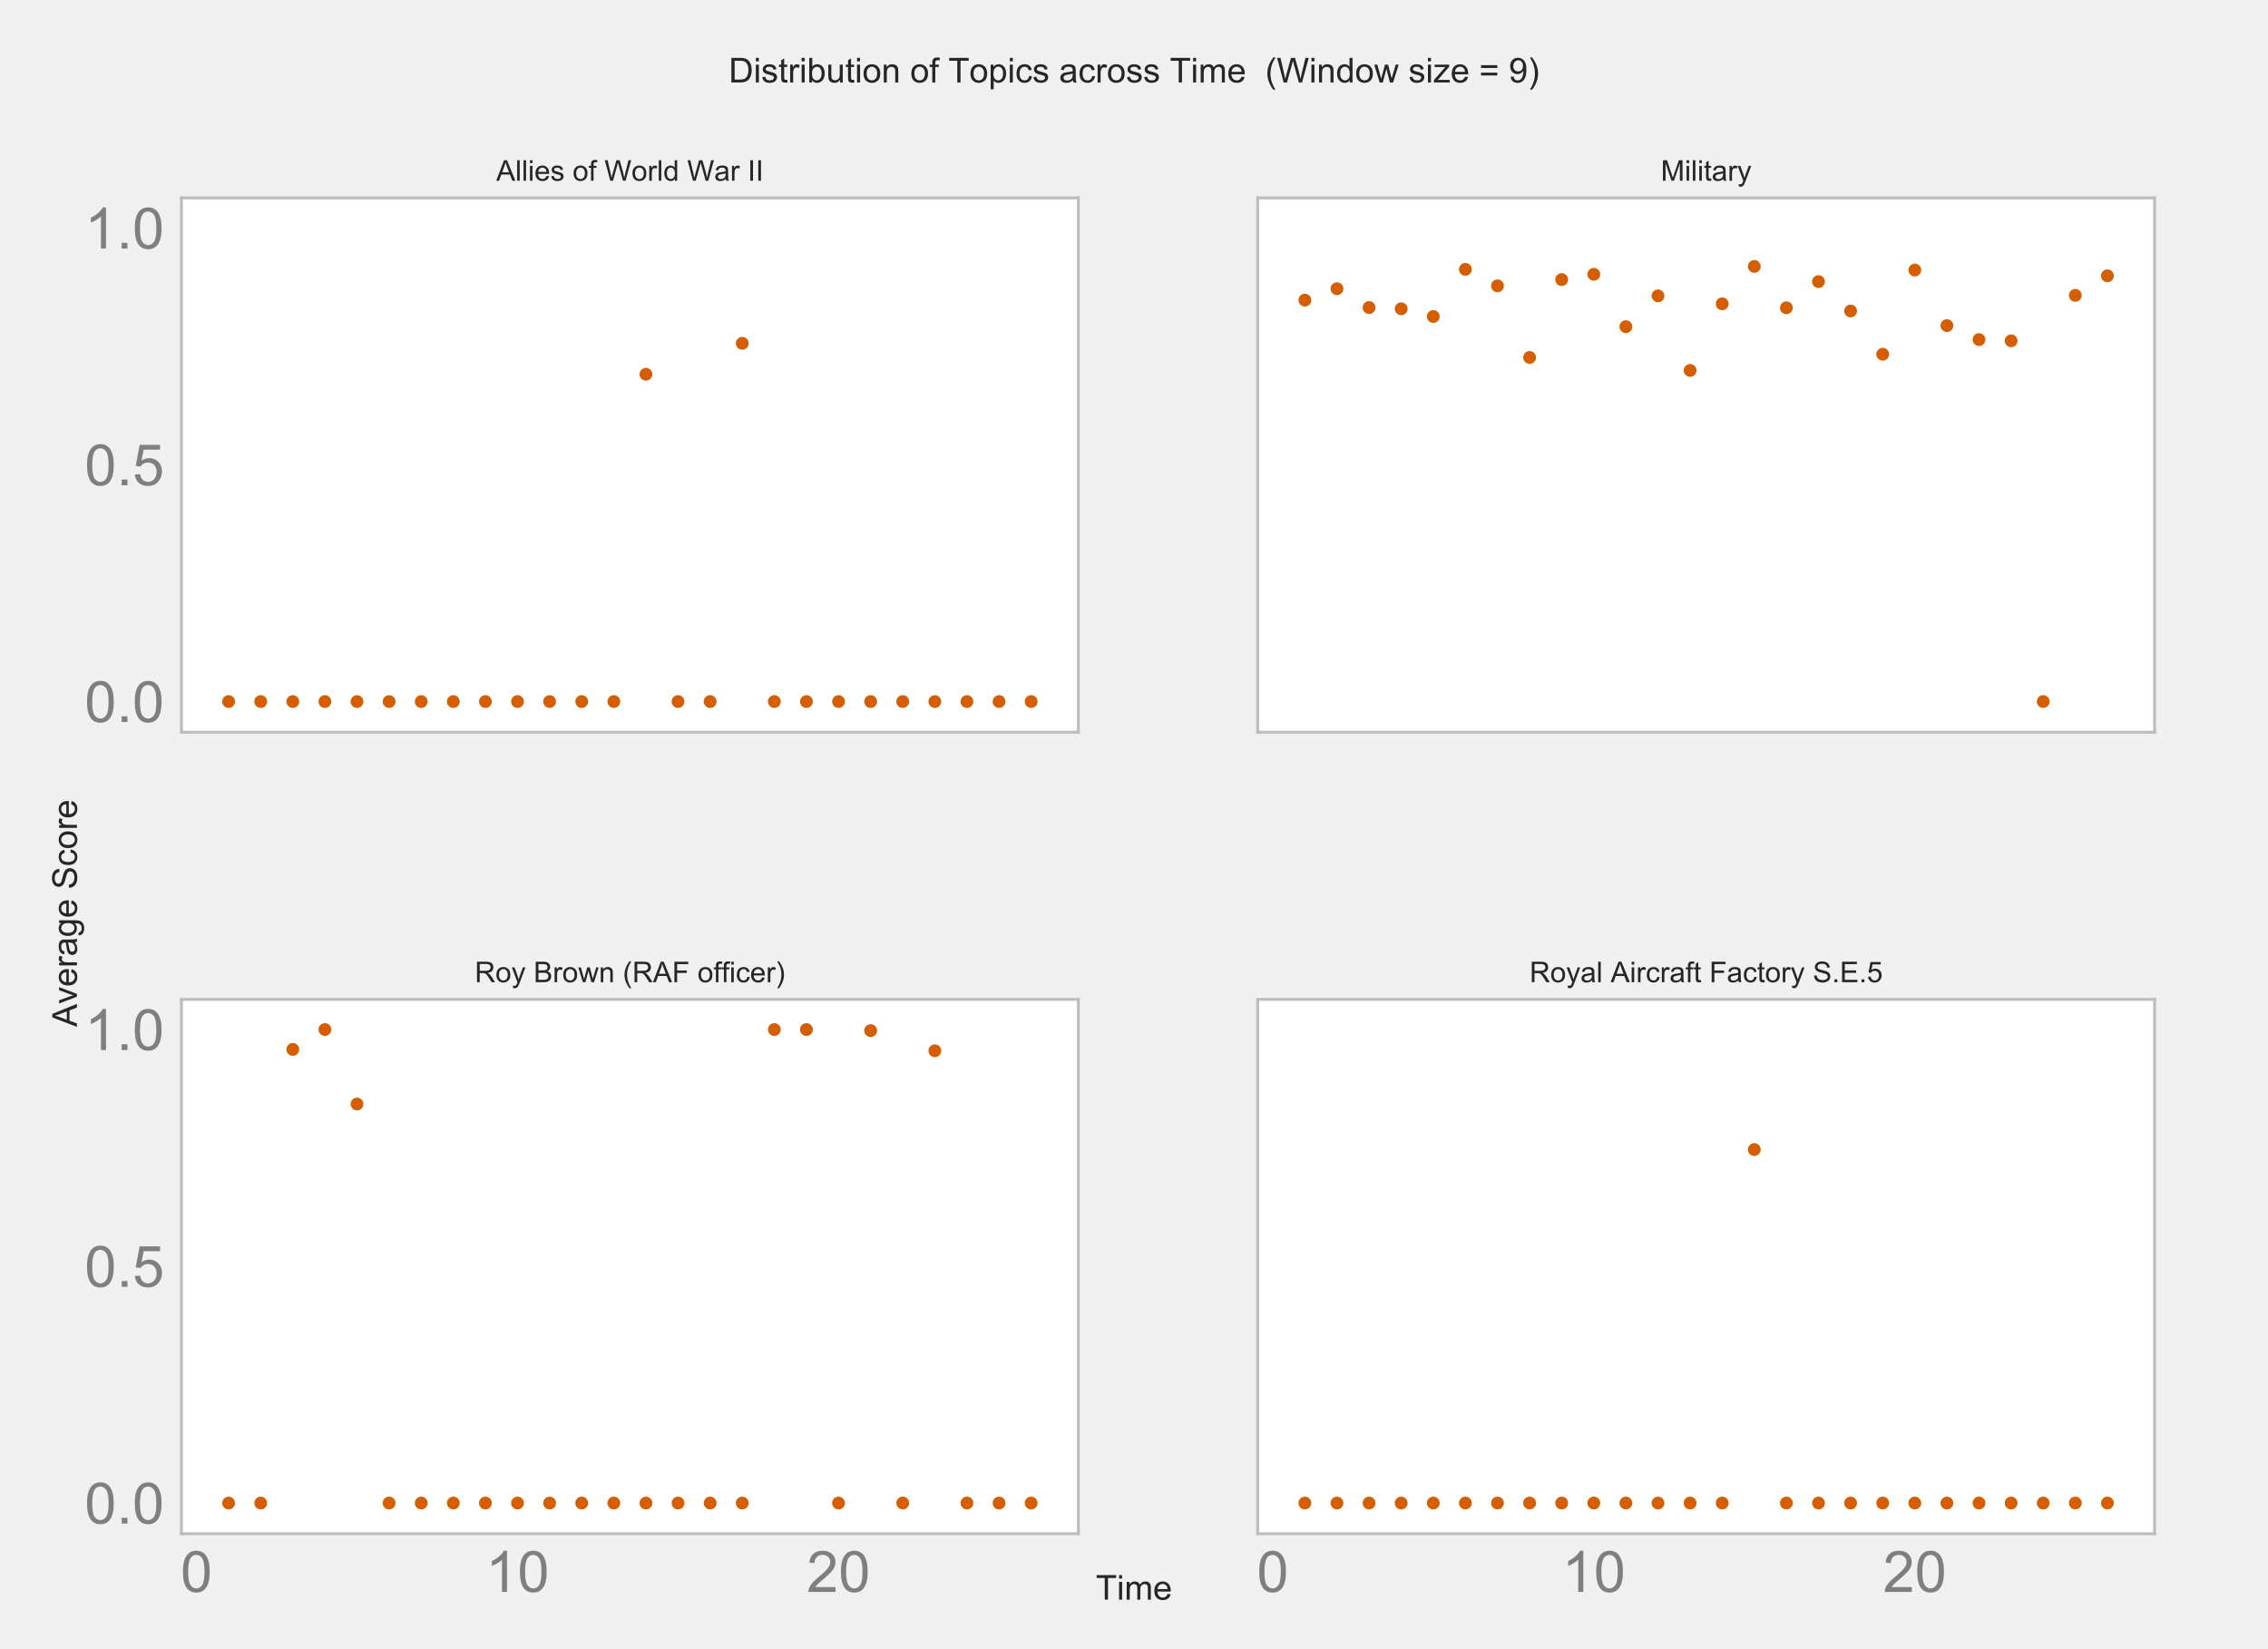 <?xml version="1.0" encoding="utf-8" standalone="no"?>
<!DOCTYPE svg PUBLIC "-//W3C//DTD SVG 1.1//EN"
  "http://www.w3.org/Graphics/SVG/1.1/DTD/svg11.dtd">
<!-- Created with matplotlib (http://matplotlib.org/) -->
<svg height="576pt" version="1.1" viewBox="0 0 792 576" width="792pt" xmlns="http://www.w3.org/2000/svg" xmlns:xlink="http://www.w3.org/1999/xlink">
 <defs>
  <style type="text/css">
*{stroke-linecap:butt;stroke-linejoin:round;}
  </style>
 </defs>
 <g id="figure_1">
  <g id="patch_1">
   <path d="M 0 576 
L 792 576 
L 792 0 
L 0 0 
z
" style="fill:#f0f0f0;"/>
  </g>
  <g id="axes_1">
   <g id="patch_2">
    <path d="M 63.36 255.744 
L 376.56 255.744 
L 376.56 69.12 
L 63.36 69.12 
z
" style="fill:#ffffff;"/>
   </g>
   <g id="matplotlib.axis_1">
    <g id="xtick_1">
     <g id="line2d_1">
      <path clip-path="url(#pecbc3242b1)" d="M 68.622 255.744 
L 68.622 69.12 
" style="fill:none;stroke:#ffffff;stroke-width:1.4;"/>
     </g>
     <g id="line2d_2"/>
    </g>
    <g id="xtick_2">
     <g id="line2d_3">
      <path clip-path="url(#pecbc3242b1)" d="M 180.724 255.744 
L 180.724 69.12 
" style="fill:none;stroke:#ffffff;stroke-width:1.4;"/>
     </g>
     <g id="line2d_4"/>
    </g>
    <g id="xtick_3">
     <g id="line2d_5">
      <path clip-path="url(#pecbc3242b1)" d="M 292.826 255.744 
L 292.826 69.12 
" style="fill:none;stroke:#ffffff;stroke-width:1.4;"/>
     </g>
     <g id="line2d_6"/>
    </g>
   </g>
   <g id="matplotlib.axis_2">
    <g id="ytick_1">
     <g id="line2d_7">
      <path clip-path="url(#pecbc3242b1)" d="M 63.36 245.027 
L 376.56 245.027 
" style="fill:none;stroke:#ffffff;stroke-width:1.4;"/>
     </g>
     <g id="line2d_8"/>
     <g id="text_1">
      <!-- 0.0 -->
      <defs>
       <path d="M 4.156 35.297 
Q 4.156 48 6.766 55.734 
Q 9.375 63.484 14.516 67.672 
Q 19.672 71.875 27.484 71.875 
Q 33.25 71.875 37.594 69.547 
Q 41.938 67.234 44.766 62.859 
Q 47.609 58.5 49.219 52.219 
Q 50.828 45.953 50.828 35.297 
Q 50.828 22.703 48.234 14.969 
Q 45.656 7.234 40.5 3 
Q 35.359 -1.219 27.484 -1.219 
Q 17.141 -1.219 11.234 6.203 
Q 4.156 15.141 4.156 35.297 
z
M 13.188 35.297 
Q 13.188 17.672 17.312 11.828 
Q 21.438 6 27.484 6 
Q 33.547 6 37.672 11.859 
Q 41.797 17.719 41.797 35.297 
Q 41.797 52.984 37.672 58.781 
Q 33.547 64.594 27.391 64.594 
Q 21.344 64.594 17.719 59.469 
Q 13.188 52.938 13.188 35.297 
z
" id="ArialMT-30"/>
       <path d="M 9.078 0 
L 9.078 10.016 
L 19.094 10.016 
L 19.094 0 
z
" id="ArialMT-2e"/>
      </defs>
      <g style="fill:#7f7f7f;" transform="translate(29.56 252.185)scale(0.2 -0.2)">
       <use xlink:href="#ArialMT-30"/>
       <use x="55.615" xlink:href="#ArialMT-2e"/>
       <use x="83.398" xlink:href="#ArialMT-30"/>
      </g>
     </g>
    </g>
    <g id="ytick_2">
     <g id="line2d_9">
      <path clip-path="url(#pecbc3242b1)" d="M 63.36 162.341 
L 376.56 162.341 
" style="fill:none;stroke:#ffffff;stroke-width:1.4;"/>
     </g>
     <g id="line2d_10"/>
     <g id="text_2">
      <!-- 0.5 -->
      <defs>
       <path d="M 4.156 18.75 
L 13.375 19.531 
Q 14.406 12.797 18.141 9.391 
Q 21.875 6 27.156 6 
Q 33.5 6 37.891 10.781 
Q 42.281 15.578 42.281 23.484 
Q 42.281 31 38.062 35.344 
Q 33.844 39.703 27 39.703 
Q 22.75 39.703 19.328 37.766 
Q 15.922 35.844 13.969 32.766 
L 5.719 33.844 
L 12.641 70.609 
L 48.25 70.609 
L 48.25 62.203 
L 19.672 62.203 
L 15.828 42.969 
Q 22.266 47.469 29.344 47.469 
Q 38.719 47.469 45.156 40.969 
Q 51.609 34.469 51.609 24.266 
Q 51.609 14.547 45.953 7.469 
Q 39.062 -1.219 27.156 -1.219 
Q 17.391 -1.219 11.203 4.25 
Q 5.031 9.719 4.156 18.75 
z
" id="ArialMT-35"/>
      </defs>
      <g style="fill:#7f7f7f;" transform="translate(29.56 169.499)scale(0.2 -0.2)">
       <use xlink:href="#ArialMT-30"/>
       <use x="55.615" xlink:href="#ArialMT-2e"/>
       <use x="83.398" xlink:href="#ArialMT-35"/>
      </g>
     </g>
    </g>
    <g id="ytick_3">
     <g id="line2d_11">
      <path clip-path="url(#pecbc3242b1)" d="M 63.36 79.654 
L 376.56 79.654 
" style="fill:none;stroke:#ffffff;stroke-width:1.4;"/>
     </g>
     <g id="line2d_12"/>
     <g id="text_3">
      <!-- 1.0 -->
      <defs>
       <path d="M 37.25 0 
L 28.469 0 
L 28.469 56 
Q 25.297 52.984 20.141 49.953 
Q 14.984 46.922 10.891 45.406 
L 10.891 53.906 
Q 18.266 57.375 23.781 62.297 
Q 29.297 67.234 31.594 71.875 
L 37.25 71.875 
z
" id="ArialMT-31"/>
      </defs>
      <g style="fill:#7f7f7f;" transform="translate(29.56 86.812)scale(0.2 -0.2)">
       <use xlink:href="#ArialMT-31"/>
       <use x="55.615" xlink:href="#ArialMT-2e"/>
       <use x="83.398" xlink:href="#ArialMT-30"/>
      </g>
     </g>
    </g>
   </g>
   <g id="PathCollection_1">
    <defs>
     <path d="M 0 2.236 
C 0.593 2.236 1.162 2 1.581 1.581 
C 2 1.162 2.236 0.593 2.236 0 
C 2.236 -0.593 2 -1.162 1.581 -1.581 
C 1.162 -2 0.593 -2.236 0 -2.236 
C -0.593 -2.236 -1.162 -2 -1.581 -1.581 
C -2 -1.162 -2.236 -0.593 -2.236 0 
C -2.236 0.593 -2 1.162 -1.581 1.581 
C -1.162 2 -0.593 2.236 0 2.236 
z
" id="C0_0_36c76e0eab"/>
    </defs>
    <g clip-path="url(#pecbc3242b1)">
     <use style="fill:#d55e00;" x="79.832" xlink:href="#C0_0_36c76e0eab" y="245.027"/>
    </g>
    <g clip-path="url(#pecbc3242b1)">
     <use style="fill:#d55e00;" x="91.043" xlink:href="#C0_0_36c76e0eab" y="245.027"/>
    </g>
    <g clip-path="url(#pecbc3242b1)">
     <use style="fill:#d55e00;" x="102.253" xlink:href="#C0_0_36c76e0eab" y="245.027"/>
    </g>
    <g clip-path="url(#pecbc3242b1)">
     <use style="fill:#d55e00;" x="113.463" xlink:href="#C0_0_36c76e0eab" y="245.027"/>
    </g>
    <g clip-path="url(#pecbc3242b1)">
     <use style="fill:#d55e00;" x="124.673" xlink:href="#C0_0_36c76e0eab" y="245.027"/>
    </g>
    <g clip-path="url(#pecbc3242b1)">
     <use style="fill:#d55e00;" x="135.883" xlink:href="#C0_0_36c76e0eab" y="245.027"/>
    </g>
    <g clip-path="url(#pecbc3242b1)">
     <use style="fill:#d55e00;" x="147.094" xlink:href="#C0_0_36c76e0eab" y="245.027"/>
    </g>
    <g clip-path="url(#pecbc3242b1)">
     <use style="fill:#d55e00;" x="158.304" xlink:href="#C0_0_36c76e0eab" y="245.027"/>
    </g>
    <g clip-path="url(#pecbc3242b1)">
     <use style="fill:#d55e00;" x="169.514" xlink:href="#C0_0_36c76e0eab" y="245.027"/>
    </g>
    <g clip-path="url(#pecbc3242b1)">
     <use style="fill:#d55e00;" x="180.724" xlink:href="#C0_0_36c76e0eab" y="245.027"/>
    </g>
    <g clip-path="url(#pecbc3242b1)">
     <use style="fill:#d55e00;" x="191.934" xlink:href="#C0_0_36c76e0eab" y="245.027"/>
    </g>
    <g clip-path="url(#pecbc3242b1)">
     <use style="fill:#d55e00;" x="203.145" xlink:href="#C0_0_36c76e0eab" y="245.027"/>
    </g>
    <g clip-path="url(#pecbc3242b1)">
     <use style="fill:#d55e00;" x="214.355" xlink:href="#C0_0_36c76e0eab" y="245.027"/>
    </g>
    <g clip-path="url(#pecbc3242b1)">
     <use style="fill:#d55e00;" x="225.565" xlink:href="#C0_0_36c76e0eab" y="130.705"/>
    </g>
    <g clip-path="url(#pecbc3242b1)">
     <use style="fill:#d55e00;" x="236.775" xlink:href="#C0_0_36c76e0eab" y="245.027"/>
    </g>
    <g clip-path="url(#pecbc3242b1)">
     <use style="fill:#d55e00;" x="247.986" xlink:href="#C0_0_36c76e0eab" y="245.027"/>
    </g>
    <g clip-path="url(#pecbc3242b1)">
     <use style="fill:#d55e00;" x="259.196" xlink:href="#C0_0_36c76e0eab" y="119.906"/>
    </g>
    <g clip-path="url(#pecbc3242b1)">
     <use style="fill:#d55e00;" x="270.406" xlink:href="#C0_0_36c76e0eab" y="245.027"/>
    </g>
    <g clip-path="url(#pecbc3242b1)">
     <use style="fill:#d55e00;" x="281.616" xlink:href="#C0_0_36c76e0eab" y="245.027"/>
    </g>
    <g clip-path="url(#pecbc3242b1)">
     <use style="fill:#d55e00;" x="292.826" xlink:href="#C0_0_36c76e0eab" y="245.027"/>
    </g>
    <g clip-path="url(#pecbc3242b1)">
     <use style="fill:#d55e00;" x="304.037" xlink:href="#C0_0_36c76e0eab" y="245.027"/>
    </g>
    <g clip-path="url(#pecbc3242b1)">
     <use style="fill:#d55e00;" x="315.247" xlink:href="#C0_0_36c76e0eab" y="245.027"/>
    </g>
    <g clip-path="url(#pecbc3242b1)">
     <use style="fill:#d55e00;" x="326.457" xlink:href="#C0_0_36c76e0eab" y="245.027"/>
    </g>
    <g clip-path="url(#pecbc3242b1)">
     <use style="fill:#d55e00;" x="337.667" xlink:href="#C0_0_36c76e0eab" y="245.027"/>
    </g>
    <g clip-path="url(#pecbc3242b1)">
     <use style="fill:#d55e00;" x="348.877" xlink:href="#C0_0_36c76e0eab" y="245.027"/>
    </g>
    <g clip-path="url(#pecbc3242b1)">
     <use style="fill:#d55e00;" x="360.088" xlink:href="#C0_0_36c76e0eab" y="245.027"/>
    </g>
   </g>
   <g id="patch_3">
    <path d="M 63.36 255.744 
L 63.36 69.12 
" style="fill:none;stroke:#bcbcbc;stroke-linecap:square;stroke-linejoin:miter;"/>
   </g>
   <g id="patch_4">
    <path d="M 376.56 255.744 
L 376.56 69.12 
" style="fill:none;stroke:#bcbcbc;stroke-linecap:square;stroke-linejoin:miter;"/>
   </g>
   <g id="patch_5">
    <path d="M 63.36 255.744 
L 376.56 255.744 
" style="fill:none;stroke:#bcbcbc;stroke-linecap:square;stroke-linejoin:miter;"/>
   </g>
   <g id="patch_6">
    <path d="M 63.36 69.12 
L 376.56 69.12 
" style="fill:none;stroke:#bcbcbc;stroke-linecap:square;stroke-linejoin:miter;"/>
   </g>
   <g id="text_4">
    <!-- Allies of World War II -->
    <defs>
     <path d="M -0.141 0 
L 27.344 71.578 
L 37.547 71.578 
L 66.844 0 
L 56.062 0 
L 47.703 21.688 
L 17.781 21.688 
L 9.906 0 
z
M 20.516 29.391 
L 44.781 29.391 
L 37.312 49.219 
Q 33.891 58.25 32.234 64.062 
Q 30.859 57.172 28.375 50.391 
z
" id="ArialMT-41"/>
     <path d="M 6.391 0 
L 6.391 71.578 
L 15.188 71.578 
L 15.188 0 
z
" id="ArialMT-6c"/>
     <path d="M 6.641 61.469 
L 6.641 71.578 
L 15.438 71.578 
L 15.438 61.469 
z
M 6.641 0 
L 6.641 51.859 
L 15.438 51.859 
L 15.438 0 
z
" id="ArialMT-69"/>
     <path d="M 42.094 16.703 
L 51.172 15.578 
Q 49.031 7.625 43.219 3.219 
Q 37.406 -1.172 28.375 -1.172 
Q 17 -1.172 10.328 5.828 
Q 3.656 12.844 3.656 25.484 
Q 3.656 38.578 10.391 45.797 
Q 17.141 53.031 27.875 53.031 
Q 38.281 53.031 44.875 45.953 
Q 51.469 38.875 51.469 26.031 
Q 51.469 25.25 51.422 23.688 
L 12.75 23.688 
Q 13.234 15.141 17.578 10.594 
Q 21.922 6.062 28.422 6.062 
Q 33.25 6.062 36.672 8.594 
Q 40.094 11.141 42.094 16.703 
z
M 13.234 30.906 
L 42.188 30.906 
Q 41.609 37.453 38.875 40.719 
Q 34.672 45.797 27.984 45.797 
Q 21.922 45.797 17.797 41.75 
Q 13.672 37.703 13.234 30.906 
z
" id="ArialMT-65"/>
     <path d="M 3.078 15.484 
L 11.766 16.844 
Q 12.5 11.625 15.844 8.844 
Q 19.188 6.062 25.203 6.062 
Q 31.25 6.062 34.172 8.516 
Q 37.109 10.984 37.109 14.312 
Q 37.109 17.281 34.516 19 
Q 32.719 20.172 25.531 21.969 
Q 15.875 24.422 12.141 26.203 
Q 8.406 27.984 6.469 31.125 
Q 4.547 34.281 4.547 38.094 
Q 4.547 41.547 6.125 44.5 
Q 7.719 47.469 10.453 49.422 
Q 12.5 50.922 16.031 51.969 
Q 19.578 53.031 23.641 53.031 
Q 29.734 53.031 34.344 51.266 
Q 38.969 49.516 41.156 46.5 
Q 43.359 43.5 44.188 38.484 
L 35.594 37.312 
Q 35.016 41.312 32.203 43.547 
Q 29.391 45.797 24.266 45.797 
Q 18.219 45.797 15.625 43.797 
Q 13.031 41.797 13.031 39.109 
Q 13.031 37.406 14.109 36.031 
Q 15.188 34.625 17.484 33.688 
Q 18.797 33.203 25.25 31.453 
Q 34.578 28.953 38.25 27.359 
Q 41.938 25.781 44.031 22.75 
Q 46.141 19.734 46.141 15.234 
Q 46.141 10.844 43.578 6.953 
Q 41.016 3.078 36.172 0.953 
Q 31.344 -1.172 25.25 -1.172 
Q 15.141 -1.172 9.844 3.031 
Q 4.547 7.234 3.078 15.484 
z
" id="ArialMT-73"/>
     <path id="ArialMT-20"/>
     <path d="M 3.328 25.922 
Q 3.328 40.328 11.328 47.266 
Q 18.016 53.031 27.641 53.031 
Q 38.328 53.031 45.109 46.016 
Q 51.906 39.016 51.906 26.656 
Q 51.906 16.656 48.906 10.906 
Q 45.906 5.172 40.156 2 
Q 34.422 -1.172 27.641 -1.172 
Q 16.75 -1.172 10.031 5.812 
Q 3.328 12.797 3.328 25.922 
z
M 12.359 25.922 
Q 12.359 15.969 16.703 11.016 
Q 21.047 6.062 27.641 6.062 
Q 34.188 6.062 38.531 11.031 
Q 42.875 16.016 42.875 26.219 
Q 42.875 35.844 38.5 40.797 
Q 34.125 45.75 27.641 45.75 
Q 21.047 45.75 16.703 40.812 
Q 12.359 35.891 12.359 25.922 
z
" id="ArialMT-6f"/>
     <path d="M 8.688 0 
L 8.688 45.016 
L 0.922 45.016 
L 0.922 51.859 
L 8.688 51.859 
L 8.688 57.375 
Q 8.688 62.594 9.625 65.141 
Q 10.891 68.562 14.078 70.672 
Q 17.281 72.797 23.047 72.797 
Q 26.766 72.797 31.25 71.922 
L 29.938 64.266 
Q 27.203 64.75 24.75 64.75 
Q 20.75 64.75 19.094 63.031 
Q 17.438 61.328 17.438 56.641 
L 17.438 51.859 
L 27.547 51.859 
L 27.547 45.016 
L 17.438 45.016 
L 17.438 0 
z
" id="ArialMT-66"/>
     <path d="M 20.219 0 
L 1.219 71.578 
L 10.938 71.578 
L 21.828 24.656 
Q 23.578 17.281 24.859 10.016 
Q 27.594 21.484 28.078 23.25 
L 41.703 71.578 
L 53.125 71.578 
L 63.375 35.359 
Q 67.234 21.875 68.953 10.016 
Q 70.312 16.797 72.516 25.594 
L 83.734 71.578 
L 93.266 71.578 
L 73.641 0 
L 64.5 0 
L 49.422 54.547 
Q 47.516 61.375 47.172 62.938 
Q 46.047 58.016 45.062 54.547 
L 29.891 0 
z
" id="ArialMT-57"/>
     <path d="M 6.5 0 
L 6.5 51.859 
L 14.406 51.859 
L 14.406 44 
Q 17.438 49.516 20 51.266 
Q 22.562 53.031 25.641 53.031 
Q 30.078 53.031 34.672 50.203 
L 31.641 42.047 
Q 28.422 43.953 25.203 43.953 
Q 22.312 43.953 20.016 42.219 
Q 17.719 40.484 16.75 37.406 
Q 15.281 32.719 15.281 27.156 
L 15.281 0 
z
" id="ArialMT-72"/>
     <path d="M 40.234 0 
L 40.234 6.547 
Q 35.297 -1.172 25.734 -1.172 
Q 19.531 -1.172 14.328 2.25 
Q 9.125 5.672 6.266 11.797 
Q 3.422 17.922 3.422 25.875 
Q 3.422 33.641 6 39.969 
Q 8.594 46.297 13.766 49.656 
Q 18.953 53.031 25.344 53.031 
Q 30.031 53.031 33.688 51.047 
Q 37.359 49.078 39.656 45.906 
L 39.656 71.578 
L 48.391 71.578 
L 48.391 0 
z
M 12.453 25.875 
Q 12.453 15.922 16.641 10.984 
Q 20.844 6.062 26.562 6.062 
Q 32.328 6.062 36.344 10.766 
Q 40.375 15.484 40.375 25.141 
Q 40.375 35.797 36.266 40.766 
Q 32.172 45.75 26.172 45.75 
Q 20.312 45.75 16.375 40.969 
Q 12.453 36.188 12.453 25.875 
z
" id="ArialMT-64"/>
     <path d="M 40.438 6.391 
Q 35.547 2.25 31.031 0.531 
Q 26.516 -1.172 21.344 -1.172 
Q 12.797 -1.172 8.203 3 
Q 3.609 7.172 3.609 13.672 
Q 3.609 17.484 5.344 20.625 
Q 7.078 23.781 9.891 25.688 
Q 12.703 27.594 16.219 28.562 
Q 18.797 29.25 24.031 29.891 
Q 34.672 31.156 39.703 32.906 
Q 39.75 34.719 39.75 35.203 
Q 39.75 40.578 37.25 42.781 
Q 33.891 45.75 27.25 45.75 
Q 21.047 45.75 18.094 43.578 
Q 15.141 41.406 13.719 35.891 
L 5.125 37.062 
Q 6.297 42.578 8.984 45.969 
Q 11.672 49.359 16.75 51.188 
Q 21.828 53.031 28.516 53.031 
Q 35.156 53.031 39.297 51.469 
Q 43.453 49.906 45.406 47.531 
Q 47.359 45.172 48.141 41.547 
Q 48.578 39.312 48.578 33.453 
L 48.578 21.734 
Q 48.578 9.469 49.141 6.219 
Q 49.703 2.984 51.375 0 
L 42.188 0 
Q 40.828 2.734 40.438 6.391 
z
M 39.703 26.031 
Q 34.906 24.078 25.344 22.703 
Q 19.922 21.922 17.672 20.938 
Q 15.438 19.969 14.203 18.094 
Q 12.984 16.219 12.984 13.922 
Q 12.984 10.406 15.641 8.062 
Q 18.312 5.719 23.438 5.719 
Q 28.516 5.719 32.469 7.938 
Q 36.422 10.156 38.281 14.016 
Q 39.703 17 39.703 22.797 
z
" id="ArialMT-61"/>
     <path d="M 9.328 0 
L 9.328 71.578 
L 18.797 71.578 
L 18.797 0 
z
" id="ArialMT-49"/>
    </defs>
    <g style="fill:#262626;" transform="translate(173.29 63.12)scale(0.1 -0.1)">
     <use xlink:href="#ArialMT-41"/>
     <use x="66.699" xlink:href="#ArialMT-6c"/>
     <use x="88.916" xlink:href="#ArialMT-6c"/>
     <use x="111.133" xlink:href="#ArialMT-69"/>
     <use x="133.35" xlink:href="#ArialMT-65"/>
     <use x="188.965" xlink:href="#ArialMT-73"/>
     <use x="238.965" xlink:href="#ArialMT-20"/>
     <use x="266.748" xlink:href="#ArialMT-6f"/>
     <use x="322.363" xlink:href="#ArialMT-66"/>
     <use x="350.146" xlink:href="#ArialMT-20"/>
     <use x="377.93" xlink:href="#ArialMT-57"/>
     <use x="472.299" xlink:href="#ArialMT-6f"/>
     <use x="527.914" xlink:href="#ArialMT-72"/>
     <use x="561.215" xlink:href="#ArialMT-6c"/>
     <use x="583.432" xlink:href="#ArialMT-64"/>
     <use x="639.047" xlink:href="#ArialMT-20"/>
     <use x="666.83" xlink:href="#ArialMT-57"/>
     <use x="761.168" xlink:href="#ArialMT-61"/>
     <use x="816.783" xlink:href="#ArialMT-72"/>
     <use x="850.084" xlink:href="#ArialMT-20"/>
     <use x="877.867" xlink:href="#ArialMT-49"/>
     <use x="905.65" xlink:href="#ArialMT-49"/>
    </g>
   </g>
  </g>
  <g id="axes_2">
   <g id="patch_7">
    <path d="M 439.2 255.744 
L 752.4 255.744 
L 752.4 69.12 
L 439.2 69.12 
z
" style="fill:#ffffff;"/>
   </g>
   <g id="matplotlib.axis_3">
    <g id="xtick_4">
     <g id="line2d_13">
      <path clip-path="url(#pa9bfb6baaa)" d="M 444.462 255.744 
L 444.462 69.12 
" style="fill:none;stroke:#ffffff;stroke-width:1.4;"/>
     </g>
     <g id="line2d_14"/>
    </g>
    <g id="xtick_5">
     <g id="line2d_15">
      <path clip-path="url(#pa9bfb6baaa)" d="M 556.564 255.744 
L 556.564 69.12 
" style="fill:none;stroke:#ffffff;stroke-width:1.4;"/>
     </g>
     <g id="line2d_16"/>
    </g>
    <g id="xtick_6">
     <g id="line2d_17">
      <path clip-path="url(#pa9bfb6baaa)" d="M 668.666 255.744 
L 668.666 69.12 
" style="fill:none;stroke:#ffffff;stroke-width:1.4;"/>
     </g>
     <g id="line2d_18"/>
    </g>
   </g>
   <g id="matplotlib.axis_4">
    <g id="ytick_4">
     <g id="line2d_19">
      <path clip-path="url(#pa9bfb6baaa)" d="M 439.2 245.027 
L 752.4 245.027 
" style="fill:none;stroke:#ffffff;stroke-width:1.4;"/>
     </g>
     <g id="line2d_20"/>
    </g>
    <g id="ytick_5">
     <g id="line2d_21">
      <path clip-path="url(#pa9bfb6baaa)" d="M 439.2 162.341 
L 752.4 162.341 
" style="fill:none;stroke:#ffffff;stroke-width:1.4;"/>
     </g>
     <g id="line2d_22"/>
    </g>
    <g id="ytick_6">
     <g id="line2d_23">
      <path clip-path="url(#pa9bfb6baaa)" d="M 439.2 79.654 
L 752.4 79.654 
" style="fill:none;stroke:#ffffff;stroke-width:1.4;"/>
     </g>
     <g id="line2d_24"/>
    </g>
   </g>
   <g id="PathCollection_2">
    <defs>
     <path d="M 0 2.236 
C 0.593 2.236 1.162 2 1.581 1.581 
C 2 1.162 2.236 0.593 2.236 0 
C 2.236 -0.593 2 -1.162 1.581 -1.581 
C 1.162 -2 0.593 -2.236 0 -2.236 
C -0.593 -2.236 -1.162 -2 -1.581 -1.581 
C -2 -1.162 -2.236 -0.593 -2.236 0 
C -2.236 0.593 -2 1.162 -1.581 1.581 
C -1.162 2 -0.593 2.236 0 2.236 
z
" id="C1_0_941e67f62a"/>
    </defs>
    <g clip-path="url(#pa9bfb6baaa)">
     <use style="fill:#d55e00;" x="455.672" xlink:href="#C1_0_941e67f62a" y="104.822"/>
    </g>
    <g clip-path="url(#pa9bfb6baaa)">
     <use style="fill:#d55e00;" x="466.883" xlink:href="#C1_0_941e67f62a" y="100.845"/>
    </g>
    <g clip-path="url(#pa9bfb6baaa)">
     <use style="fill:#d55e00;" x="478.093" xlink:href="#C1_0_941e67f62a" y="107.42"/>
    </g>
    <g clip-path="url(#pa9bfb6baaa)">
     <use style="fill:#d55e00;" x="489.303" xlink:href="#C1_0_941e67f62a" y="107.846"/>
    </g>
    <g clip-path="url(#pa9bfb6baaa)">
     <use style="fill:#d55e00;" x="500.513" xlink:href="#C1_0_941e67f62a" y="110.548"/>
    </g>
    <g clip-path="url(#pa9bfb6baaa)">
     <use style="fill:#d55e00;" x="511.723" xlink:href="#C1_0_941e67f62a" y="94.076"/>
    </g>
    <g clip-path="url(#pa9bfb6baaa)">
     <use style="fill:#d55e00;" x="522.934" xlink:href="#C1_0_941e67f62a" y="99.844"/>
    </g>
    <g clip-path="url(#pa9bfb6baaa)">
     <use style="fill:#d55e00;" x="534.144" xlink:href="#C1_0_941e67f62a" y="124.844"/>
    </g>
    <g clip-path="url(#pa9bfb6baaa)">
     <use style="fill:#d55e00;" x="545.354" xlink:href="#C1_0_941e67f62a" y="97.65"/>
    </g>
    <g clip-path="url(#pa9bfb6baaa)">
     <use style="fill:#d55e00;" x="556.564" xlink:href="#C1_0_941e67f62a" y="95.815"/>
    </g>
    <g clip-path="url(#pa9bfb6baaa)">
     <use style="fill:#d55e00;" x="567.774" xlink:href="#C1_0_941e67f62a" y="114.09"/>
    </g>
    <g clip-path="url(#pa9bfb6baaa)">
     <use style="fill:#d55e00;" x="578.985" xlink:href="#C1_0_941e67f62a" y="103.333"/>
    </g>
    <g clip-path="url(#pa9bfb6baaa)">
     <use style="fill:#d55e00;" x="590.195" xlink:href="#C1_0_941e67f62a" y="129.379"/>
    </g>
    <g clip-path="url(#pa9bfb6baaa)">
     <use style="fill:#d55e00;" x="601.405" xlink:href="#C1_0_941e67f62a" y="106.107"/>
    </g>
    <g clip-path="url(#pa9bfb6baaa)">
     <use style="fill:#d55e00;" x="612.615" xlink:href="#C1_0_941e67f62a" y="93.054"/>
    </g>
    <g clip-path="url(#pa9bfb6baaa)">
     <use style="fill:#d55e00;" x="623.826" xlink:href="#C1_0_941e67f62a" y="107.501"/>
    </g>
    <g clip-path="url(#pa9bfb6baaa)">
     <use style="fill:#d55e00;" x="635.036" xlink:href="#C1_0_941e67f62a" y="98.354"/>
    </g>
    <g clip-path="url(#pa9bfb6baaa)">
     <use style="fill:#d55e00;" x="646.246" xlink:href="#C1_0_941e67f62a" y="108.613"/>
    </g>
    <g clip-path="url(#pa9bfb6baaa)">
     <use style="fill:#d55e00;" x="657.456" xlink:href="#C1_0_941e67f62a" y="123.722"/>
    </g>
    <g clip-path="url(#pa9bfb6baaa)">
     <use style="fill:#d55e00;" x="668.666" xlink:href="#C1_0_941e67f62a" y="94.323"/>
    </g>
    <g clip-path="url(#pa9bfb6baaa)">
     <use style="fill:#d55e00;" x="679.877" xlink:href="#C1_0_941e67f62a" y="113.725"/>
    </g>
    <g clip-path="url(#pa9bfb6baaa)">
     <use style="fill:#d55e00;" x="691.087" xlink:href="#C1_0_941e67f62a" y="118.61"/>
    </g>
    <g clip-path="url(#pa9bfb6baaa)">
     <use style="fill:#d55e00;" x="702.297" xlink:href="#C1_0_941e67f62a" y="119.032"/>
    </g>
    <g clip-path="url(#pa9bfb6baaa)">
     <use style="fill:#d55e00;" x="713.507" xlink:href="#C1_0_941e67f62a" y="245.027"/>
    </g>
    <g clip-path="url(#pa9bfb6baaa)">
     <use style="fill:#d55e00;" x="724.717" xlink:href="#C1_0_941e67f62a" y="103.159"/>
    </g>
    <g clip-path="url(#pa9bfb6baaa)">
     <use style="fill:#d55e00;" x="735.928" xlink:href="#C1_0_941e67f62a" y="96.331"/>
    </g>
   </g>
   <g id="patch_8">
    <path d="M 439.2 255.744 
L 439.2 69.12 
" style="fill:none;stroke:#bcbcbc;stroke-linecap:square;stroke-linejoin:miter;"/>
   </g>
   <g id="patch_9">
    <path d="M 752.4 255.744 
L 752.4 69.12 
" style="fill:none;stroke:#bcbcbc;stroke-linecap:square;stroke-linejoin:miter;"/>
   </g>
   <g id="patch_10">
    <path d="M 439.2 255.744 
L 752.4 255.744 
" style="fill:none;stroke:#bcbcbc;stroke-linecap:square;stroke-linejoin:miter;"/>
   </g>
   <g id="patch_11">
    <path d="M 439.2 69.12 
L 752.4 69.12 
" style="fill:none;stroke:#bcbcbc;stroke-linecap:square;stroke-linejoin:miter;"/>
   </g>
   <g id="text_5">
    <!-- Military -->
    <defs>
     <path d="M 7.422 0 
L 7.422 71.578 
L 21.688 71.578 
L 38.625 20.906 
Q 40.969 13.812 42.047 10.297 
Q 43.266 14.203 45.844 21.781 
L 62.984 71.578 
L 75.734 71.578 
L 75.734 0 
L 66.609 0 
L 66.609 59.906 
L 45.797 0 
L 37.25 0 
L 16.547 60.938 
L 16.547 0 
z
" id="ArialMT-4d"/>
     <path d="M 25.781 7.859 
L 27.047 0.094 
Q 23.344 -0.688 20.406 -0.688 
Q 15.625 -0.688 12.984 0.828 
Q 10.359 2.344 9.281 4.812 
Q 8.203 7.281 8.203 15.188 
L 8.203 45.016 
L 1.766 45.016 
L 1.766 51.859 
L 8.203 51.859 
L 8.203 64.703 
L 16.938 69.969 
L 16.938 51.859 
L 25.781 51.859 
L 25.781 45.016 
L 16.938 45.016 
L 16.938 14.703 
Q 16.938 10.938 17.406 9.859 
Q 17.875 8.797 18.922 8.156 
Q 19.969 7.516 21.922 7.516 
Q 23.391 7.516 25.781 7.859 
z
" id="ArialMT-74"/>
     <path d="M 6.203 -19.969 
L 5.219 -11.719 
Q 8.109 -12.5 10.25 -12.5 
Q 13.188 -12.5 14.938 -11.516 
Q 16.703 -10.547 17.828 -8.797 
Q 18.656 -7.469 20.516 -2.25 
Q 20.75 -1.516 21.297 -0.094 
L 1.609 51.859 
L 11.078 51.859 
L 21.875 21.828 
Q 23.969 16.109 25.641 9.812 
Q 27.156 15.875 29.25 21.625 
L 40.328 51.859 
L 49.125 51.859 
L 29.391 -0.875 
Q 26.219 -9.422 24.469 -12.641 
Q 22.125 -17 19.094 -19.016 
Q 16.062 -21.047 11.859 -21.047 
Q 9.328 -21.047 6.203 -19.969 
z
" id="ArialMT-79"/>
    </defs>
    <g style="fill:#262626;" transform="translate(579.968 63.12)scale(0.1 -0.1)">
     <use xlink:href="#ArialMT-4d"/>
     <use x="83.301" xlink:href="#ArialMT-69"/>
     <use x="105.518" xlink:href="#ArialMT-6c"/>
     <use x="127.734" xlink:href="#ArialMT-69"/>
     <use x="149.951" xlink:href="#ArialMT-74"/>
     <use x="177.734" xlink:href="#ArialMT-61"/>
     <use x="233.35" xlink:href="#ArialMT-72"/>
     <use x="266.65" xlink:href="#ArialMT-79"/>
    </g>
   </g>
   <g id="legend_1"/>
  </g>
  <g id="axes_3">
   <g id="patch_12">
    <path d="M 63.36 535.68 
L 376.56 535.68 
L 376.56 349.056 
L 63.36 349.056 
z
" style="fill:#ffffff;"/>
   </g>
   <g id="matplotlib.axis_5">
    <g id="xtick_7">
     <g id="line2d_25">
      <path clip-path="url(#pb582d71d23)" d="M 68.622 535.68 
L 68.622 349.056 
" style="fill:none;stroke:#ffffff;stroke-width:1.4;"/>
     </g>
     <g id="line2d_26"/>
     <g id="text_6">
      <!-- 0 -->
      <g style="fill:#7f7f7f;" transform="translate(63.061 555.996)scale(0.2 -0.2)">
       <use xlink:href="#ArialMT-30"/>
      </g>
     </g>
    </g>
    <g id="xtick_8">
     <g id="line2d_27">
      <path clip-path="url(#pb582d71d23)" d="M 180.724 535.68 
L 180.724 349.056 
" style="fill:none;stroke:#ffffff;stroke-width:1.4;"/>
     </g>
     <g id="line2d_28"/>
     <g id="text_7">
      <!-- 10 -->
      <g style="fill:#7f7f7f;" transform="translate(169.602 555.996)scale(0.2 -0.2)">
       <use xlink:href="#ArialMT-31"/>
       <use x="55.615" xlink:href="#ArialMT-30"/>
      </g>
     </g>
    </g>
    <g id="xtick_9">
     <g id="line2d_29">
      <path clip-path="url(#pb582d71d23)" d="M 292.826 535.68 
L 292.826 349.056 
" style="fill:none;stroke:#ffffff;stroke-width:1.4;"/>
     </g>
     <g id="line2d_30"/>
     <g id="text_8">
      <!-- 20 -->
      <defs>
       <path d="M 50.344 8.453 
L 50.344 0 
L 3.031 0 
Q 2.938 3.172 4.047 6.109 
Q 5.859 10.938 9.828 15.625 
Q 13.812 20.312 21.344 26.469 
Q 33.016 36.031 37.109 41.625 
Q 41.219 47.219 41.219 52.203 
Q 41.219 57.422 37.469 61 
Q 33.734 64.594 27.734 64.594 
Q 21.391 64.594 17.578 60.781 
Q 13.766 56.984 13.719 50.25 
L 4.688 51.172 
Q 5.609 61.281 11.656 66.578 
Q 17.719 71.875 27.938 71.875 
Q 38.234 71.875 44.234 66.156 
Q 50.25 60.453 50.25 52 
Q 50.25 47.703 48.484 43.547 
Q 46.734 39.406 42.656 34.812 
Q 38.578 30.219 29.109 22.219 
Q 21.188 15.578 18.938 13.203 
Q 16.703 10.844 15.234 8.453 
z
" id="ArialMT-32"/>
      </defs>
      <g style="fill:#7f7f7f;" transform="translate(281.704 555.996)scale(0.2 -0.2)">
       <use xlink:href="#ArialMT-32"/>
       <use x="55.615" xlink:href="#ArialMT-30"/>
      </g>
     </g>
    </g>
   </g>
   <g id="matplotlib.axis_6">
    <g id="ytick_7">
     <g id="line2d_31">
      <path clip-path="url(#pb582d71d23)" d="M 63.36 524.963 
L 376.56 524.963 
" style="fill:none;stroke:#ffffff;stroke-width:1.4;"/>
     </g>
     <g id="line2d_32"/>
     <g id="text_9">
      <!-- 0.0 -->
      <g style="fill:#7f7f7f;" transform="translate(29.56 532.121)scale(0.2 -0.2)">
       <use xlink:href="#ArialMT-30"/>
       <use x="55.615" xlink:href="#ArialMT-2e"/>
       <use x="83.398" xlink:href="#ArialMT-30"/>
      </g>
     </g>
    </g>
    <g id="ytick_8">
     <g id="line2d_33">
      <path clip-path="url(#pb582d71d23)" d="M 63.36 442.277 
L 376.56 442.277 
" style="fill:none;stroke:#ffffff;stroke-width:1.4;"/>
     </g>
     <g id="line2d_34"/>
     <g id="text_10">
      <!-- 0.5 -->
      <g style="fill:#7f7f7f;" transform="translate(29.56 449.435)scale(0.2 -0.2)">
       <use xlink:href="#ArialMT-30"/>
       <use x="55.615" xlink:href="#ArialMT-2e"/>
       <use x="83.398" xlink:href="#ArialMT-35"/>
      </g>
     </g>
    </g>
    <g id="ytick_9">
     <g id="line2d_35">
      <path clip-path="url(#pb582d71d23)" d="M 63.36 359.59 
L 376.56 359.59 
" style="fill:none;stroke:#ffffff;stroke-width:1.4;"/>
     </g>
     <g id="line2d_36"/>
     <g id="text_11">
      <!-- 1.0 -->
      <g style="fill:#7f7f7f;" transform="translate(29.56 366.748)scale(0.2 -0.2)">
       <use xlink:href="#ArialMT-31"/>
       <use x="55.615" xlink:href="#ArialMT-2e"/>
       <use x="83.398" xlink:href="#ArialMT-30"/>
      </g>
     </g>
    </g>
   </g>
   <g id="PathCollection_3">
    <defs>
     <path d="M 0 2.236 
C 0.593 2.236 1.162 2 1.581 1.581 
C 2 1.162 2.236 0.593 2.236 0 
C 2.236 -0.593 2 -1.162 1.581 -1.581 
C 1.162 -2 0.593 -2.236 0 -2.236 
C -0.593 -2.236 -1.162 -2 -1.581 -1.581 
C -2 -1.162 -2.236 -0.593 -2.236 0 
C -2.236 0.593 -2 1.162 -1.581 1.581 
C -1.162 2 -0.593 2.236 0 2.236 
z
" id="C2_0_77afc4e7e6"/>
    </defs>
    <g clip-path="url(#pb582d71d23)">
     <use style="fill:#d55e00;" x="79.832" xlink:href="#C2_0_77afc4e7e6" y="524.963"/>
    </g>
    <g clip-path="url(#pb582d71d23)">
     <use style="fill:#d55e00;" x="91.043" xlink:href="#C2_0_77afc4e7e6" y="524.963"/>
    </g>
    <g clip-path="url(#pb582d71d23)">
     <use style="fill:#d55e00;" x="102.253" xlink:href="#C2_0_77afc4e7e6" y="366.52"/>
    </g>
    <g clip-path="url(#pb582d71d23)">
     <use style="fill:#d55e00;" x="113.463" xlink:href="#C2_0_77afc4e7e6" y="359.59"/>
    </g>
    <g clip-path="url(#pb582d71d23)">
     <use style="fill:#d55e00;" x="124.673" xlink:href="#C2_0_77afc4e7e6" y="385.604"/>
    </g>
    <g clip-path="url(#pb582d71d23)">
     <use style="fill:#d55e00;" x="135.883" xlink:href="#C2_0_77afc4e7e6" y="524.963"/>
    </g>
    <g clip-path="url(#pb582d71d23)">
     <use style="fill:#d55e00;" x="147.094" xlink:href="#C2_0_77afc4e7e6" y="524.963"/>
    </g>
    <g clip-path="url(#pb582d71d23)">
     <use style="fill:#d55e00;" x="158.304" xlink:href="#C2_0_77afc4e7e6" y="524.963"/>
    </g>
    <g clip-path="url(#pb582d71d23)">
     <use style="fill:#d55e00;" x="169.514" xlink:href="#C2_0_77afc4e7e6" y="524.963"/>
    </g>
    <g clip-path="url(#pb582d71d23)">
     <use style="fill:#d55e00;" x="180.724" xlink:href="#C2_0_77afc4e7e6" y="524.963"/>
    </g>
    <g clip-path="url(#pb582d71d23)">
     <use style="fill:#d55e00;" x="191.934" xlink:href="#C2_0_77afc4e7e6" y="524.963"/>
    </g>
    <g clip-path="url(#pb582d71d23)">
     <use style="fill:#d55e00;" x="203.145" xlink:href="#C2_0_77afc4e7e6" y="524.963"/>
    </g>
    <g clip-path="url(#pb582d71d23)">
     <use style="fill:#d55e00;" x="214.355" xlink:href="#C2_0_77afc4e7e6" y="524.963"/>
    </g>
    <g clip-path="url(#pb582d71d23)">
     <use style="fill:#d55e00;" x="225.565" xlink:href="#C2_0_77afc4e7e6" y="524.963"/>
    </g>
    <g clip-path="url(#pb582d71d23)">
     <use style="fill:#d55e00;" x="236.775" xlink:href="#C2_0_77afc4e7e6" y="524.963"/>
    </g>
    <g clip-path="url(#pb582d71d23)">
     <use style="fill:#d55e00;" x="247.986" xlink:href="#C2_0_77afc4e7e6" y="524.963"/>
    </g>
    <g clip-path="url(#pb582d71d23)">
     <use style="fill:#d55e00;" x="259.196" xlink:href="#C2_0_77afc4e7e6" y="524.963"/>
    </g>
    <g clip-path="url(#pb582d71d23)">
     <use style="fill:#d55e00;" x="270.406" xlink:href="#C2_0_77afc4e7e6" y="359.59"/>
    </g>
    <g clip-path="url(#pb582d71d23)">
     <use style="fill:#d55e00;" x="281.616" xlink:href="#C2_0_77afc4e7e6" y="359.59"/>
    </g>
    <g clip-path="url(#pb582d71d23)">
     <use style="fill:#d55e00;" x="292.826" xlink:href="#C2_0_77afc4e7e6" y="524.963"/>
    </g>
    <g clip-path="url(#pb582d71d23)">
     <use style="fill:#d55e00;" x="304.037" xlink:href="#C2_0_77afc4e7e6" y="359.954"/>
    </g>
    <g clip-path="url(#pb582d71d23)">
     <use style="fill:#d55e00;" x="315.247" xlink:href="#C2_0_77afc4e7e6" y="524.963"/>
    </g>
    <g clip-path="url(#pb582d71d23)">
     <use style="fill:#d55e00;" x="326.457" xlink:href="#C2_0_77afc4e7e6" y="366.999"/>
    </g>
    <g clip-path="url(#pb582d71d23)">
     <use style="fill:#d55e00;" x="337.667" xlink:href="#C2_0_77afc4e7e6" y="524.963"/>
    </g>
    <g clip-path="url(#pb582d71d23)">
     <use style="fill:#d55e00;" x="348.877" xlink:href="#C2_0_77afc4e7e6" y="524.963"/>
    </g>
    <g clip-path="url(#pb582d71d23)">
     <use style="fill:#d55e00;" x="360.088" xlink:href="#C2_0_77afc4e7e6" y="524.963"/>
    </g>
   </g>
   <g id="patch_13">
    <path d="M 63.36 535.68 
L 63.36 349.056 
" style="fill:none;stroke:#bcbcbc;stroke-linecap:square;stroke-linejoin:miter;"/>
   </g>
   <g id="patch_14">
    <path d="M 376.56 535.68 
L 376.56 349.056 
" style="fill:none;stroke:#bcbcbc;stroke-linecap:square;stroke-linejoin:miter;"/>
   </g>
   <g id="patch_15">
    <path d="M 63.36 535.68 
L 376.56 535.68 
" style="fill:none;stroke:#bcbcbc;stroke-linecap:square;stroke-linejoin:miter;"/>
   </g>
   <g id="patch_16">
    <path d="M 63.36 349.056 
L 376.56 349.056 
" style="fill:none;stroke:#bcbcbc;stroke-linecap:square;stroke-linejoin:miter;"/>
   </g>
   <g id="text_12">
    <!-- Roy Brown (RAF officer) -->
    <defs>
     <path d="M 7.859 0 
L 7.859 71.578 
L 39.594 71.578 
Q 49.172 71.578 54.141 69.641 
Q 59.125 67.719 62.109 62.828 
Q 65.094 57.953 65.094 52.047 
Q 65.094 44.438 60.156 39.203 
Q 55.219 33.984 44.922 32.562 
Q 48.688 30.766 50.641 29 
Q 54.781 25.203 58.5 19.484 
L 70.953 0 
L 59.031 0 
L 49.562 14.891 
Q 45.406 21.344 42.719 24.75 
Q 40.047 28.172 37.922 29.531 
Q 35.797 30.906 33.594 31.453 
Q 31.984 31.781 28.328 31.781 
L 17.328 31.781 
L 17.328 0 
z
M 17.328 39.984 
L 37.703 39.984 
Q 44.188 39.984 47.844 41.328 
Q 51.516 42.672 53.422 45.625 
Q 55.328 48.578 55.328 52.047 
Q 55.328 57.125 51.641 60.391 
Q 47.953 63.672 39.984 63.672 
L 17.328 63.672 
z
" id="ArialMT-52"/>
     <path d="M 7.328 0 
L 7.328 71.578 
L 34.188 71.578 
Q 42.391 71.578 47.344 69.406 
Q 52.297 67.234 55.094 62.719 
Q 57.906 58.203 57.906 53.266 
Q 57.906 48.688 55.422 44.625 
Q 52.938 40.578 47.906 38.094 
Q 54.391 36.188 57.875 31.594 
Q 61.375 27 61.375 20.75 
Q 61.375 15.719 59.25 11.391 
Q 57.125 7.078 54 4.734 
Q 50.875 2.391 46.156 1.188 
Q 41.453 0 34.625 0 
z
M 16.797 41.5 
L 32.281 41.5 
Q 38.578 41.5 41.312 42.328 
Q 44.922 43.406 46.75 45.891 
Q 48.578 48.391 48.578 52.156 
Q 48.578 55.719 46.875 58.422 
Q 45.172 61.141 41.984 62.141 
Q 38.812 63.141 31.109 63.141 
L 16.797 63.141 
z
M 16.797 8.453 
L 34.625 8.453 
Q 39.203 8.453 41.062 8.797 
Q 44.344 9.375 46.531 10.734 
Q 48.734 12.109 50.141 14.719 
Q 51.562 17.328 51.562 20.75 
Q 51.562 24.75 49.516 27.703 
Q 47.469 30.672 43.828 31.859 
Q 40.188 33.062 33.344 33.062 
L 16.797 33.062 
z
" id="ArialMT-42"/>
     <path d="M 16.156 0 
L 0.297 51.859 
L 9.375 51.859 
L 17.625 21.922 
L 20.703 10.797 
Q 20.906 11.625 23.391 21.484 
L 31.641 51.859 
L 40.672 51.859 
L 48.438 21.781 
L 51.031 11.859 
L 54 21.875 
L 62.891 51.859 
L 71.438 51.859 
L 55.219 0 
L 46.094 0 
L 37.844 31.062 
L 35.844 39.891 
L 25.344 0 
z
" id="ArialMT-77"/>
     <path d="M 6.594 0 
L 6.594 51.859 
L 14.5 51.859 
L 14.5 44.484 
Q 20.219 53.031 31 53.031 
Q 35.688 53.031 39.625 51.344 
Q 43.562 49.656 45.516 46.922 
Q 47.469 44.188 48.25 40.438 
Q 48.734 37.984 48.734 31.891 
L 48.734 0 
L 39.938 0 
L 39.938 31.547 
Q 39.938 36.922 38.906 39.578 
Q 37.891 42.234 35.281 43.812 
Q 32.672 45.406 29.156 45.406 
Q 23.531 45.406 19.453 41.844 
Q 15.375 38.281 15.375 28.328 
L 15.375 0 
z
" id="ArialMT-6e"/>
     <path d="M 23.391 -21.047 
Q 16.109 -11.859 11.078 0.438 
Q 6.062 12.75 6.062 25.922 
Q 6.062 37.547 9.812 48.188 
Q 14.203 60.547 23.391 72.797 
L 29.688 72.797 
Q 23.781 62.641 21.875 58.297 
Q 18.891 51.562 17.188 44.234 
Q 15.094 35.109 15.094 25.875 
Q 15.094 2.391 29.688 -21.047 
z
" id="ArialMT-28"/>
     <path d="M 8.203 0 
L 8.203 71.578 
L 56.5 71.578 
L 56.5 63.141 
L 17.672 63.141 
L 17.672 40.969 
L 51.266 40.969 
L 51.266 32.516 
L 17.672 32.516 
L 17.672 0 
z
" id="ArialMT-46"/>
     <path d="M 40.438 19 
L 49.078 17.875 
Q 47.656 8.938 41.812 3.875 
Q 35.984 -1.172 27.484 -1.172 
Q 16.844 -1.172 10.375 5.781 
Q 3.906 12.75 3.906 25.734 
Q 3.906 34.125 6.688 40.422 
Q 9.469 46.734 15.156 49.875 
Q 20.844 53.031 27.547 53.031 
Q 35.984 53.031 41.359 48.75 
Q 46.734 44.484 48.25 36.625 
L 39.703 35.297 
Q 38.484 40.531 35.375 43.156 
Q 32.281 45.797 27.875 45.797 
Q 21.234 45.797 17.078 41.031 
Q 12.938 36.281 12.938 25.984 
Q 12.938 15.531 16.938 10.797 
Q 20.953 6.062 27.391 6.062 
Q 32.562 6.062 36.031 9.234 
Q 39.5 12.406 40.438 19 
z
" id="ArialMT-63"/>
     <path d="M 12.359 -21.047 
L 6.062 -21.047 
Q 20.656 2.391 20.656 25.875 
Q 20.656 35.062 18.562 44.094 
Q 16.891 51.422 13.922 58.156 
Q 12.016 62.547 6.062 72.797 
L 12.359 72.797 
Q 21.531 60.547 25.922 48.188 
Q 29.688 37.547 29.688 25.922 
Q 29.688 12.75 24.625 0.438 
Q 19.578 -11.859 12.359 -21.047 
z
" id="ArialMT-29"/>
    </defs>
    <g style="fill:#262626;" transform="translate(165.786 343.056)scale(0.1 -0.1)">
     <use xlink:href="#ArialMT-52"/>
     <use x="72.217" xlink:href="#ArialMT-6f"/>
     <use x="127.832" xlink:href="#ArialMT-79"/>
     <use x="177.832" xlink:href="#ArialMT-20"/>
     <use x="205.615" xlink:href="#ArialMT-42"/>
     <use x="272.314" xlink:href="#ArialMT-72"/>
     <use x="305.615" xlink:href="#ArialMT-6f"/>
     <use x="361.23" xlink:href="#ArialMT-77"/>
     <use x="433.447" xlink:href="#ArialMT-6e"/>
     <use x="489.062" xlink:href="#ArialMT-20"/>
     <use x="516.846" xlink:href="#ArialMT-28"/>
     <use x="550.146" xlink:href="#ArialMT-52"/>
     <use x="622.363" xlink:href="#ArialMT-41"/>
     <use x="689.062" xlink:href="#ArialMT-46"/>
     <use x="750.146" xlink:href="#ArialMT-20"/>
     <use x="777.93" xlink:href="#ArialMT-6f"/>
     <use x="833.545" xlink:href="#ArialMT-66"/>
     <use x="861.312" xlink:href="#ArialMT-66"/>
     <use x="889.096" xlink:href="#ArialMT-69"/>
     <use x="911.312" xlink:href="#ArialMT-63"/>
     <use x="961.312" xlink:href="#ArialMT-65"/>
     <use x="1016.928" xlink:href="#ArialMT-72"/>
     <use x="1050.229" xlink:href="#ArialMT-29"/>
    </g>
   </g>
  </g>
  <g id="axes_4">
   <g id="patch_17">
    <path d="M 439.2 535.68 
L 752.4 535.68 
L 752.4 349.056 
L 439.2 349.056 
z
" style="fill:#ffffff;"/>
   </g>
   <g id="matplotlib.axis_7">
    <g id="xtick_10">
     <g id="line2d_37">
      <path clip-path="url(#pbaa7228745)" d="M 444.462 535.68 
L 444.462 349.056 
" style="fill:none;stroke:#ffffff;stroke-width:1.4;"/>
     </g>
     <g id="line2d_38"/>
     <g id="text_13">
      <!-- 0 -->
      <g style="fill:#7f7f7f;" transform="translate(438.901 555.996)scale(0.2 -0.2)">
       <use xlink:href="#ArialMT-30"/>
      </g>
     </g>
    </g>
    <g id="xtick_11">
     <g id="line2d_39">
      <path clip-path="url(#pbaa7228745)" d="M 556.564 535.68 
L 556.564 349.056 
" style="fill:none;stroke:#ffffff;stroke-width:1.4;"/>
     </g>
     <g id="line2d_40"/>
     <g id="text_14">
      <!-- 10 -->
      <g style="fill:#7f7f7f;" transform="translate(545.442 555.996)scale(0.2 -0.2)">
       <use xlink:href="#ArialMT-31"/>
       <use x="55.615" xlink:href="#ArialMT-30"/>
      </g>
     </g>
    </g>
    <g id="xtick_12">
     <g id="line2d_41">
      <path clip-path="url(#pbaa7228745)" d="M 668.666 535.68 
L 668.666 349.056 
" style="fill:none;stroke:#ffffff;stroke-width:1.4;"/>
     </g>
     <g id="line2d_42"/>
     <g id="text_15">
      <!-- 20 -->
      <g style="fill:#7f7f7f;" transform="translate(657.544 555.996)scale(0.2 -0.2)">
       <use xlink:href="#ArialMT-32"/>
       <use x="55.615" xlink:href="#ArialMT-30"/>
      </g>
     </g>
    </g>
   </g>
   <g id="matplotlib.axis_8">
    <g id="ytick_10">
     <g id="line2d_43">
      <path clip-path="url(#pbaa7228745)" d="M 439.2 524.963 
L 752.4 524.963 
" style="fill:none;stroke:#ffffff;stroke-width:1.4;"/>
     </g>
     <g id="line2d_44"/>
    </g>
    <g id="ytick_11">
     <g id="line2d_45">
      <path clip-path="url(#pbaa7228745)" d="M 439.2 442.277 
L 752.4 442.277 
" style="fill:none;stroke:#ffffff;stroke-width:1.4;"/>
     </g>
     <g id="line2d_46"/>
    </g>
    <g id="ytick_12">
     <g id="line2d_47">
      <path clip-path="url(#pbaa7228745)" d="M 439.2 359.59 
L 752.4 359.59 
" style="fill:none;stroke:#ffffff;stroke-width:1.4;"/>
     </g>
     <g id="line2d_48"/>
    </g>
   </g>
   <g id="PathCollection_4">
    <defs>
     <path d="M 0 2.236 
C 0.593 2.236 1.162 2 1.581 1.581 
C 2 1.162 2.236 0.593 2.236 0 
C 2.236 -0.593 2 -1.162 1.581 -1.581 
C 1.162 -2 0.593 -2.236 0 -2.236 
C -0.593 -2.236 -1.162 -2 -1.581 -1.581 
C -2 -1.162 -2.236 -0.593 -2.236 0 
C -2.236 0.593 -2 1.162 -1.581 1.581 
C -1.162 2 -0.593 2.236 0 2.236 
z
" id="C3_0_2ab4da0a06"/>
    </defs>
    <g clip-path="url(#pbaa7228745)">
     <use style="fill:#d55e00;" x="455.672" xlink:href="#C3_0_2ab4da0a06" y="524.963"/>
    </g>
    <g clip-path="url(#pbaa7228745)">
     <use style="fill:#d55e00;" x="466.883" xlink:href="#C3_0_2ab4da0a06" y="524.963"/>
    </g>
    <g clip-path="url(#pbaa7228745)">
     <use style="fill:#d55e00;" x="478.093" xlink:href="#C3_0_2ab4da0a06" y="524.963"/>
    </g>
    <g clip-path="url(#pbaa7228745)">
     <use style="fill:#d55e00;" x="489.303" xlink:href="#C3_0_2ab4da0a06" y="524.963"/>
    </g>
    <g clip-path="url(#pbaa7228745)">
     <use style="fill:#d55e00;" x="500.513" xlink:href="#C3_0_2ab4da0a06" y="524.963"/>
    </g>
    <g clip-path="url(#pbaa7228745)">
     <use style="fill:#d55e00;" x="511.723" xlink:href="#C3_0_2ab4da0a06" y="524.963"/>
    </g>
    <g clip-path="url(#pbaa7228745)">
     <use style="fill:#d55e00;" x="522.934" xlink:href="#C3_0_2ab4da0a06" y="524.963"/>
    </g>
    <g clip-path="url(#pbaa7228745)">
     <use style="fill:#d55e00;" x="534.144" xlink:href="#C3_0_2ab4da0a06" y="524.963"/>
    </g>
    <g clip-path="url(#pbaa7228745)">
     <use style="fill:#d55e00;" x="545.354" xlink:href="#C3_0_2ab4da0a06" y="524.963"/>
    </g>
    <g clip-path="url(#pbaa7228745)">
     <use style="fill:#d55e00;" x="556.564" xlink:href="#C3_0_2ab4da0a06" y="524.963"/>
    </g>
    <g clip-path="url(#pbaa7228745)">
     <use style="fill:#d55e00;" x="567.774" xlink:href="#C3_0_2ab4da0a06" y="524.963"/>
    </g>
    <g clip-path="url(#pbaa7228745)">
     <use style="fill:#d55e00;" x="578.985" xlink:href="#C3_0_2ab4da0a06" y="524.963"/>
    </g>
    <g clip-path="url(#pbaa7228745)">
     <use style="fill:#d55e00;" x="590.195" xlink:href="#C3_0_2ab4da0a06" y="524.963"/>
    </g>
    <g clip-path="url(#pbaa7228745)">
     <use style="fill:#d55e00;" x="601.405" xlink:href="#C3_0_2ab4da0a06" y="524.963"/>
    </g>
    <g clip-path="url(#pbaa7228745)">
     <use style="fill:#d55e00;" x="612.615" xlink:href="#C3_0_2ab4da0a06" y="401.496"/>
    </g>
    <g clip-path="url(#pbaa7228745)">
     <use style="fill:#d55e00;" x="623.826" xlink:href="#C3_0_2ab4da0a06" y="524.963"/>
    </g>
    <g clip-path="url(#pbaa7228745)">
     <use style="fill:#d55e00;" x="635.036" xlink:href="#C3_0_2ab4da0a06" y="524.963"/>
    </g>
    <g clip-path="url(#pbaa7228745)">
     <use style="fill:#d55e00;" x="646.246" xlink:href="#C3_0_2ab4da0a06" y="524.963"/>
    </g>
    <g clip-path="url(#pbaa7228745)">
     <use style="fill:#d55e00;" x="657.456" xlink:href="#C3_0_2ab4da0a06" y="524.963"/>
    </g>
    <g clip-path="url(#pbaa7228745)">
     <use style="fill:#d55e00;" x="668.666" xlink:href="#C3_0_2ab4da0a06" y="524.963"/>
    </g>
    <g clip-path="url(#pbaa7228745)">
     <use style="fill:#d55e00;" x="679.877" xlink:href="#C3_0_2ab4da0a06" y="524.963"/>
    </g>
    <g clip-path="url(#pbaa7228745)">
     <use style="fill:#d55e00;" x="691.087" xlink:href="#C3_0_2ab4da0a06" y="524.963"/>
    </g>
    <g clip-path="url(#pbaa7228745)">
     <use style="fill:#d55e00;" x="702.297" xlink:href="#C3_0_2ab4da0a06" y="524.963"/>
    </g>
    <g clip-path="url(#pbaa7228745)">
     <use style="fill:#d55e00;" x="713.507" xlink:href="#C3_0_2ab4da0a06" y="524.963"/>
    </g>
    <g clip-path="url(#pbaa7228745)">
     <use style="fill:#d55e00;" x="724.717" xlink:href="#C3_0_2ab4da0a06" y="524.963"/>
    </g>
    <g clip-path="url(#pbaa7228745)">
     <use style="fill:#d55e00;" x="735.928" xlink:href="#C3_0_2ab4da0a06" y="524.963"/>
    </g>
   </g>
   <g id="patch_18">
    <path d="M 439.2 535.68 
L 439.2 349.056 
" style="fill:none;stroke:#bcbcbc;stroke-linecap:square;stroke-linejoin:miter;"/>
   </g>
   <g id="patch_19">
    <path d="M 752.4 535.68 
L 752.4 349.056 
" style="fill:none;stroke:#bcbcbc;stroke-linecap:square;stroke-linejoin:miter;"/>
   </g>
   <g id="patch_20">
    <path d="M 439.2 535.68 
L 752.4 535.68 
" style="fill:none;stroke:#bcbcbc;stroke-linecap:square;stroke-linejoin:miter;"/>
   </g>
   <g id="patch_21">
    <path d="M 439.2 349.056 
L 752.4 349.056 
" style="fill:none;stroke:#bcbcbc;stroke-linecap:square;stroke-linejoin:miter;"/>
   </g>
   <g id="text_16">
    <!-- Royal Aircraft Factory S.E.5 -->
    <defs>
     <path d="M 4.5 23 
L 13.422 23.781 
Q 14.062 18.406 16.375 14.969 
Q 18.703 11.531 23.578 9.406 
Q 28.469 7.281 34.578 7.281 
Q 39.984 7.281 44.141 8.891 
Q 48.297 10.5 50.312 13.297 
Q 52.344 16.109 52.344 19.438 
Q 52.344 22.797 50.391 25.312 
Q 48.438 27.828 43.953 29.547 
Q 41.062 30.672 31.203 33.031 
Q 21.344 35.406 17.391 37.5 
Q 12.25 40.188 9.734 44.156 
Q 7.234 48.141 7.234 53.078 
Q 7.234 58.5 10.297 63.203 
Q 13.375 67.922 19.281 70.359 
Q 25.203 72.797 32.422 72.797 
Q 40.375 72.797 46.453 70.234 
Q 52.547 67.672 55.812 62.688 
Q 59.078 57.719 59.328 51.422 
L 50.25 50.734 
Q 49.516 57.516 45.281 60.984 
Q 41.062 64.453 32.812 64.453 
Q 24.219 64.453 20.281 61.297 
Q 16.359 58.156 16.359 53.719 
Q 16.359 49.859 19.141 47.359 
Q 21.875 44.875 33.422 42.266 
Q 44.969 39.656 49.266 37.703 
Q 55.516 34.812 58.484 30.391 
Q 61.469 25.984 61.469 20.219 
Q 61.469 14.5 58.203 9.438 
Q 54.938 4.391 48.797 1.578 
Q 42.672 -1.219 35.016 -1.219 
Q 25.297 -1.219 18.719 1.609 
Q 12.156 4.438 8.422 10.125 
Q 4.688 15.828 4.5 23 
z
" id="ArialMT-53"/>
     <path d="M 7.906 0 
L 7.906 71.578 
L 59.672 71.578 
L 59.672 63.141 
L 17.391 63.141 
L 17.391 41.219 
L 56.984 41.219 
L 56.984 32.812 
L 17.391 32.812 
L 17.391 8.453 
L 61.328 8.453 
L 61.328 0 
z
" id="ArialMT-45"/>
    </defs>
    <g style="fill:#262626;" transform="translate(534.122 343.056)scale(0.1 -0.1)">
     <use xlink:href="#ArialMT-52"/>
     <use x="72.217" xlink:href="#ArialMT-6f"/>
     <use x="127.832" xlink:href="#ArialMT-79"/>
     <use x="177.832" xlink:href="#ArialMT-61"/>
     <use x="233.447" xlink:href="#ArialMT-6c"/>
     <use x="255.664" xlink:href="#ArialMT-20"/>
     <use x="283.369" xlink:href="#ArialMT-41"/>
     <use x="350.068" xlink:href="#ArialMT-69"/>
     <use x="372.285" xlink:href="#ArialMT-72"/>
     <use x="405.586" xlink:href="#ArialMT-63"/>
     <use x="455.586" xlink:href="#ArialMT-72"/>
     <use x="488.887" xlink:href="#ArialMT-61"/>
     <use x="544.502" xlink:href="#ArialMT-66"/>
     <use x="572.285" xlink:href="#ArialMT-74"/>
     <use x="600.068" xlink:href="#ArialMT-20"/>
     <use x="627.852" xlink:href="#ArialMT-46"/>
     <use x="688.936" xlink:href="#ArialMT-61"/>
     <use x="744.551" xlink:href="#ArialMT-63"/>
     <use x="794.551" xlink:href="#ArialMT-74"/>
     <use x="822.334" xlink:href="#ArialMT-6f"/>
     <use x="877.949" xlink:href="#ArialMT-72"/>
     <use x="911.25" xlink:href="#ArialMT-79"/>
     <use x="961.25" xlink:href="#ArialMT-20"/>
     <use x="989.033" xlink:href="#ArialMT-53"/>
     <use x="1055.732" xlink:href="#ArialMT-2e"/>
     <use x="1083.516" xlink:href="#ArialMT-45"/>
     <use x="1150.215" xlink:href="#ArialMT-2e"/>
     <use x="1177.998" xlink:href="#ArialMT-35"/>
    </g>
   </g>
  </g>
  <g id="text_17">
   <!-- Distribution of Topics across Time  (Window size = 9) -->
   <defs>
    <path d="M 7.719 0 
L 7.719 71.578 
L 32.375 71.578 
Q 40.719 71.578 45.125 70.562 
Q 51.266 69.141 55.609 65.438 
Q 61.281 60.641 64.078 53.188 
Q 66.891 45.75 66.891 36.188 
Q 66.891 28.031 64.984 21.734 
Q 63.094 15.438 60.109 11.297 
Q 57.125 7.172 53.578 4.797 
Q 50.047 2.438 45.047 1.219 
Q 40.047 0 33.547 0 
z
M 17.188 8.453 
L 32.469 8.453 
Q 39.547 8.453 43.578 9.766 
Q 47.609 11.078 50 13.484 
Q 53.375 16.844 55.25 22.531 
Q 57.125 28.219 57.125 36.328 
Q 57.125 47.562 53.438 53.594 
Q 49.75 59.625 44.484 61.672 
Q 40.672 63.141 32.234 63.141 
L 17.188 63.141 
z
" id="ArialMT-44"/>
    <path d="M 14.703 0 
L 6.547 0 
L 6.547 71.578 
L 15.328 71.578 
L 15.328 46.047 
Q 20.906 53.031 29.547 53.031 
Q 34.328 53.031 38.594 51.094 
Q 42.875 49.172 45.625 45.672 
Q 48.391 42.188 49.953 37.25 
Q 51.516 32.328 51.516 26.703 
Q 51.516 13.375 44.922 6.094 
Q 38.328 -1.172 29.109 -1.172 
Q 19.922 -1.172 14.703 6.5 
z
M 14.594 26.312 
Q 14.594 17 17.141 12.844 
Q 21.297 6.062 28.375 6.062 
Q 34.125 6.062 38.328 11.062 
Q 42.531 16.062 42.531 25.984 
Q 42.531 36.141 38.5 40.969 
Q 34.469 45.797 28.766 45.797 
Q 23 45.797 18.797 40.797 
Q 14.594 35.797 14.594 26.312 
z
" id="ArialMT-62"/>
    <path d="M 40.578 0 
L 40.578 7.625 
Q 34.516 -1.172 24.125 -1.172 
Q 19.531 -1.172 15.547 0.578 
Q 11.578 2.344 9.641 5 
Q 7.719 7.672 6.938 11.531 
Q 6.391 14.109 6.391 19.734 
L 6.391 51.859 
L 15.188 51.859 
L 15.188 23.094 
Q 15.188 16.219 15.719 13.812 
Q 16.547 10.359 19.234 8.375 
Q 21.922 6.391 25.875 6.391 
Q 29.828 6.391 33.297 8.422 
Q 36.766 10.453 38.203 13.938 
Q 39.656 17.438 39.656 24.078 
L 39.656 51.859 
L 48.438 51.859 
L 48.438 0 
z
" id="ArialMT-75"/>
    <path d="M 25.922 0 
L 25.922 63.141 
L 2.344 63.141 
L 2.344 71.578 
L 59.078 71.578 
L 59.078 63.141 
L 35.406 63.141 
L 35.406 0 
z
" id="ArialMT-54"/>
    <path d="M 6.594 -19.875 
L 6.594 51.859 
L 14.594 51.859 
L 14.594 45.125 
Q 17.438 49.078 21 51.047 
Q 24.562 53.031 29.641 53.031 
Q 36.281 53.031 41.359 49.609 
Q 46.438 46.188 49.016 39.953 
Q 51.609 33.734 51.609 26.312 
Q 51.609 18.359 48.75 11.984 
Q 45.906 5.609 40.453 2.219 
Q 35.016 -1.172 29 -1.172 
Q 24.609 -1.172 21.109 0.688 
Q 17.625 2.547 15.375 5.375 
L 15.375 -19.875 
z
M 14.547 25.641 
Q 14.547 15.625 18.594 10.844 
Q 22.656 6.062 28.422 6.062 
Q 34.281 6.062 38.453 11.016 
Q 42.625 15.969 42.625 26.375 
Q 42.625 36.281 38.547 41.203 
Q 34.469 46.141 28.812 46.141 
Q 23.188 46.141 18.859 40.891 
Q 14.547 35.641 14.547 25.641 
z
" id="ArialMT-70"/>
    <path d="M 6.594 0 
L 6.594 51.859 
L 14.453 51.859 
L 14.453 44.578 
Q 16.891 48.391 20.938 50.703 
Q 25 53.031 30.172 53.031 
Q 35.938 53.031 39.625 50.641 
Q 43.312 48.25 44.828 43.953 
Q 50.984 53.031 60.844 53.031 
Q 68.562 53.031 72.703 48.75 
Q 76.859 44.484 76.859 35.594 
L 76.859 0 
L 68.109 0 
L 68.109 32.672 
Q 68.109 37.938 67.25 40.25 
Q 66.406 42.578 64.156 43.984 
Q 61.922 45.406 58.891 45.406 
Q 53.422 45.406 49.797 41.766 
Q 46.188 38.141 46.188 30.125 
L 46.188 0 
L 37.406 0 
L 37.406 33.688 
Q 37.406 39.547 35.25 42.469 
Q 33.109 45.406 28.219 45.406 
Q 24.516 45.406 21.359 43.453 
Q 18.219 41.5 16.797 37.734 
Q 15.375 33.984 15.375 26.906 
L 15.375 0 
z
" id="ArialMT-6d"/>
    <path d="M 1.953 0 
L 1.953 7.125 
L 34.969 45.016 
Q 29.344 44.734 25.047 44.734 
L 3.906 44.734 
L 3.906 51.859 
L 46.297 51.859 
L 46.297 46.047 
L 18.219 13.141 
L 12.797 7.125 
Q 18.703 7.562 23.875 7.562 
L 47.859 7.562 
L 47.859 0 
z
" id="ArialMT-7a"/>
    <path d="M 52.828 42.094 
L 5.562 42.094 
L 5.562 50.297 
L 52.828 50.297 
z
M 52.828 20.359 
L 5.562 20.359 
L 5.562 28.562 
L 52.828 28.562 
z
" id="ArialMT-3d"/>
    <path d="M 5.469 16.547 
L 13.922 17.328 
Q 14.984 11.375 18.016 8.688 
Q 21.047 6 25.781 6 
Q 29.828 6 32.875 7.859 
Q 35.938 9.719 37.891 12.812 
Q 39.844 15.922 41.156 21.188 
Q 42.484 26.469 42.484 31.938 
Q 42.484 32.516 42.438 33.688 
Q 39.797 29.5 35.234 26.875 
Q 30.672 24.266 25.344 24.266 
Q 16.453 24.266 10.297 30.703 
Q 4.156 37.156 4.156 47.703 
Q 4.156 58.594 10.578 65.234 
Q 17 71.875 26.656 71.875 
Q 33.641 71.875 39.422 68.109 
Q 45.219 64.359 48.219 57.391 
Q 51.219 50.438 51.219 37.25 
Q 51.219 23.531 48.234 15.406 
Q 45.266 7.281 39.375 3.031 
Q 33.5 -1.219 25.594 -1.219 
Q 17.188 -1.219 11.859 3.438 
Q 6.547 8.109 5.469 16.547 
z
M 41.453 48.141 
Q 41.453 55.719 37.422 60.156 
Q 33.406 64.594 27.734 64.594 
Q 21.875 64.594 17.531 59.812 
Q 13.188 55.031 13.188 47.406 
Q 13.188 40.578 17.312 36.297 
Q 21.438 32.031 27.484 32.031 
Q 33.594 32.031 37.516 36.297 
Q 41.453 40.578 41.453 48.141 
z
" id="ArialMT-39"/>
   </defs>
   <g style="fill:#262626;" transform="translate(254.48 28.8)scale(0.12 -0.12)">
    <use xlink:href="#ArialMT-44"/>
    <use x="72.217" xlink:href="#ArialMT-69"/>
    <use x="94.434" xlink:href="#ArialMT-73"/>
    <use x="144.434" xlink:href="#ArialMT-74"/>
    <use x="172.217" xlink:href="#ArialMT-72"/>
    <use x="205.518" xlink:href="#ArialMT-69"/>
    <use x="227.734" xlink:href="#ArialMT-62"/>
    <use x="283.35" xlink:href="#ArialMT-75"/>
    <use x="338.965" xlink:href="#ArialMT-74"/>
    <use x="366.748" xlink:href="#ArialMT-69"/>
    <use x="388.965" xlink:href="#ArialMT-6f"/>
    <use x="444.58" xlink:href="#ArialMT-6e"/>
    <use x="500.195" xlink:href="#ArialMT-20"/>
    <use x="527.979" xlink:href="#ArialMT-6f"/>
    <use x="583.594" xlink:href="#ArialMT-66"/>
    <use x="611.377" xlink:href="#ArialMT-20"/>
    <use x="639.145" xlink:href="#ArialMT-54"/>
    <use x="700.057" xlink:href="#ArialMT-6f"/>
    <use x="755.672" xlink:href="#ArialMT-70"/>
    <use x="811.287" xlink:href="#ArialMT-69"/>
    <use x="833.504" xlink:href="#ArialMT-63"/>
    <use x="883.504" xlink:href="#ArialMT-73"/>
    <use x="933.504" xlink:href="#ArialMT-20"/>
    <use x="961.287" xlink:href="#ArialMT-61"/>
    <use x="1016.902" xlink:href="#ArialMT-63"/>
    <use x="1066.902" xlink:href="#ArialMT-72"/>
    <use x="1100.203" xlink:href="#ArialMT-6f"/>
    <use x="1155.818" xlink:href="#ArialMT-73"/>
    <use x="1205.818" xlink:href="#ArialMT-73"/>
    <use x="1255.818" xlink:href="#ArialMT-20"/>
    <use x="1283.586" xlink:href="#ArialMT-54"/>
    <use x="1344.623" xlink:href="#ArialMT-69"/>
    <use x="1366.84" xlink:href="#ArialMT-6d"/>
    <use x="1450.141" xlink:href="#ArialMT-65"/>
    <use x="1505.756" xlink:href="#ArialMT-20"/>
    <use x="1533.539" xlink:href="#ArialMT-20"/>
    <use x="1561.322" xlink:href="#ArialMT-28"/>
    <use x="1594.623" xlink:href="#ArialMT-57"/>
    <use x="1689.008" xlink:href="#ArialMT-69"/>
    <use x="1711.225" xlink:href="#ArialMT-6e"/>
    <use x="1766.84" xlink:href="#ArialMT-64"/>
    <use x="1822.455" xlink:href="#ArialMT-6f"/>
    <use x="1878.07" xlink:href="#ArialMT-77"/>
    <use x="1950.287" xlink:href="#ArialMT-20"/>
    <use x="1978.07" xlink:href="#ArialMT-73"/>
    <use x="2028.07" xlink:href="#ArialMT-69"/>
    <use x="2050.287" xlink:href="#ArialMT-7a"/>
    <use x="2100.287" xlink:href="#ArialMT-65"/>
    <use x="2155.902" xlink:href="#ArialMT-20"/>
    <use x="2183.686" xlink:href="#ArialMT-3d"/>
    <use x="2242.084" xlink:href="#ArialMT-20"/>
    <use x="2269.867" xlink:href="#ArialMT-39"/>
    <use x="2325.482" xlink:href="#ArialMT-29"/>
   </g>
  </g>
  <g id="text_18">
   <!-- Time -->
   <g style="fill:#262626;" transform="translate(382.671 558.72)scale(0.12 -0.12)">
    <use xlink:href="#ArialMT-54"/>
    <use x="61.037" xlink:href="#ArialMT-69"/>
    <use x="83.254" xlink:href="#ArialMT-6d"/>
    <use x="166.555" xlink:href="#ArialMT-65"/>
   </g>
  </g>
  <g id="text_19">
   <!-- Average Score -->
   <defs>
    <path d="M 21 0 
L 1.266 51.859 
L 10.547 51.859 
L 21.688 20.797 
Q 23.484 15.766 25 10.359 
Q 26.172 14.453 28.266 20.219 
L 39.797 51.859 
L 48.828 51.859 
L 29.203 0 
z
" id="ArialMT-76"/>
    <path d="M 4.984 -4.297 
L 13.531 -5.562 
Q 14.062 -9.516 16.5 -11.328 
Q 19.781 -13.766 25.438 -13.766 
Q 31.547 -13.766 34.859 -11.328 
Q 38.188 -8.891 39.359 -4.5 
Q 40.047 -1.812 39.984 6.781 
Q 34.234 0 25.641 0 
Q 14.938 0 9.078 7.719 
Q 3.219 15.438 3.219 26.219 
Q 3.219 33.641 5.906 39.906 
Q 8.594 46.188 13.688 49.609 
Q 18.797 53.031 25.688 53.031 
Q 34.859 53.031 40.828 45.609 
L 40.828 51.859 
L 48.922 51.859 
L 48.922 7.031 
Q 48.922 -5.078 46.453 -10.125 
Q 44 -15.188 38.641 -18.109 
Q 33.297 -21.047 25.484 -21.047 
Q 16.219 -21.047 10.5 -16.875 
Q 4.781 -12.703 4.984 -4.297 
z
M 12.25 26.859 
Q 12.25 16.656 16.297 11.969 
Q 20.359 7.281 26.469 7.281 
Q 32.516 7.281 36.609 11.938 
Q 40.719 16.609 40.719 26.562 
Q 40.719 36.078 36.5 40.906 
Q 32.281 45.75 26.312 45.75 
Q 20.453 45.75 16.344 40.984 
Q 12.25 36.234 12.25 26.859 
z
" id="ArialMT-67"/>
   </defs>
   <g style="fill:#262626;" transform="translate(26.865 358.635)rotate(-90)scale(0.12 -0.12)">
    <use xlink:href="#ArialMT-41"/>
    <use x="66.684" xlink:href="#ArialMT-76"/>
    <use x="116.684" xlink:href="#ArialMT-65"/>
    <use x="172.299" xlink:href="#ArialMT-72"/>
    <use x="205.6" xlink:href="#ArialMT-61"/>
    <use x="261.215" xlink:href="#ArialMT-67"/>
    <use x="316.83" xlink:href="#ArialMT-65"/>
    <use x="372.445" xlink:href="#ArialMT-20"/>
    <use x="400.229" xlink:href="#ArialMT-53"/>
    <use x="466.928" xlink:href="#ArialMT-63"/>
    <use x="516.928" xlink:href="#ArialMT-6f"/>
    <use x="572.543" xlink:href="#ArialMT-72"/>
    <use x="605.844" xlink:href="#ArialMT-65"/>
   </g>
  </g>
 </g>
 <defs>
  <clipPath id="pecbc3242b1">
   <rect height="186.624" width="313.2" x="63.36" y="69.12"/>
  </clipPath>
  <clipPath id="pa9bfb6baaa">
   <rect height="186.624" width="313.2" x="439.2" y="69.12"/>
  </clipPath>
  <clipPath id="pb582d71d23">
   <rect height="186.624" width="313.2" x="63.36" y="349.056"/>
  </clipPath>
  <clipPath id="pbaa7228745">
   <rect height="186.624" width="313.2" x="439.2" y="349.056"/>
  </clipPath>
 </defs>
</svg>
